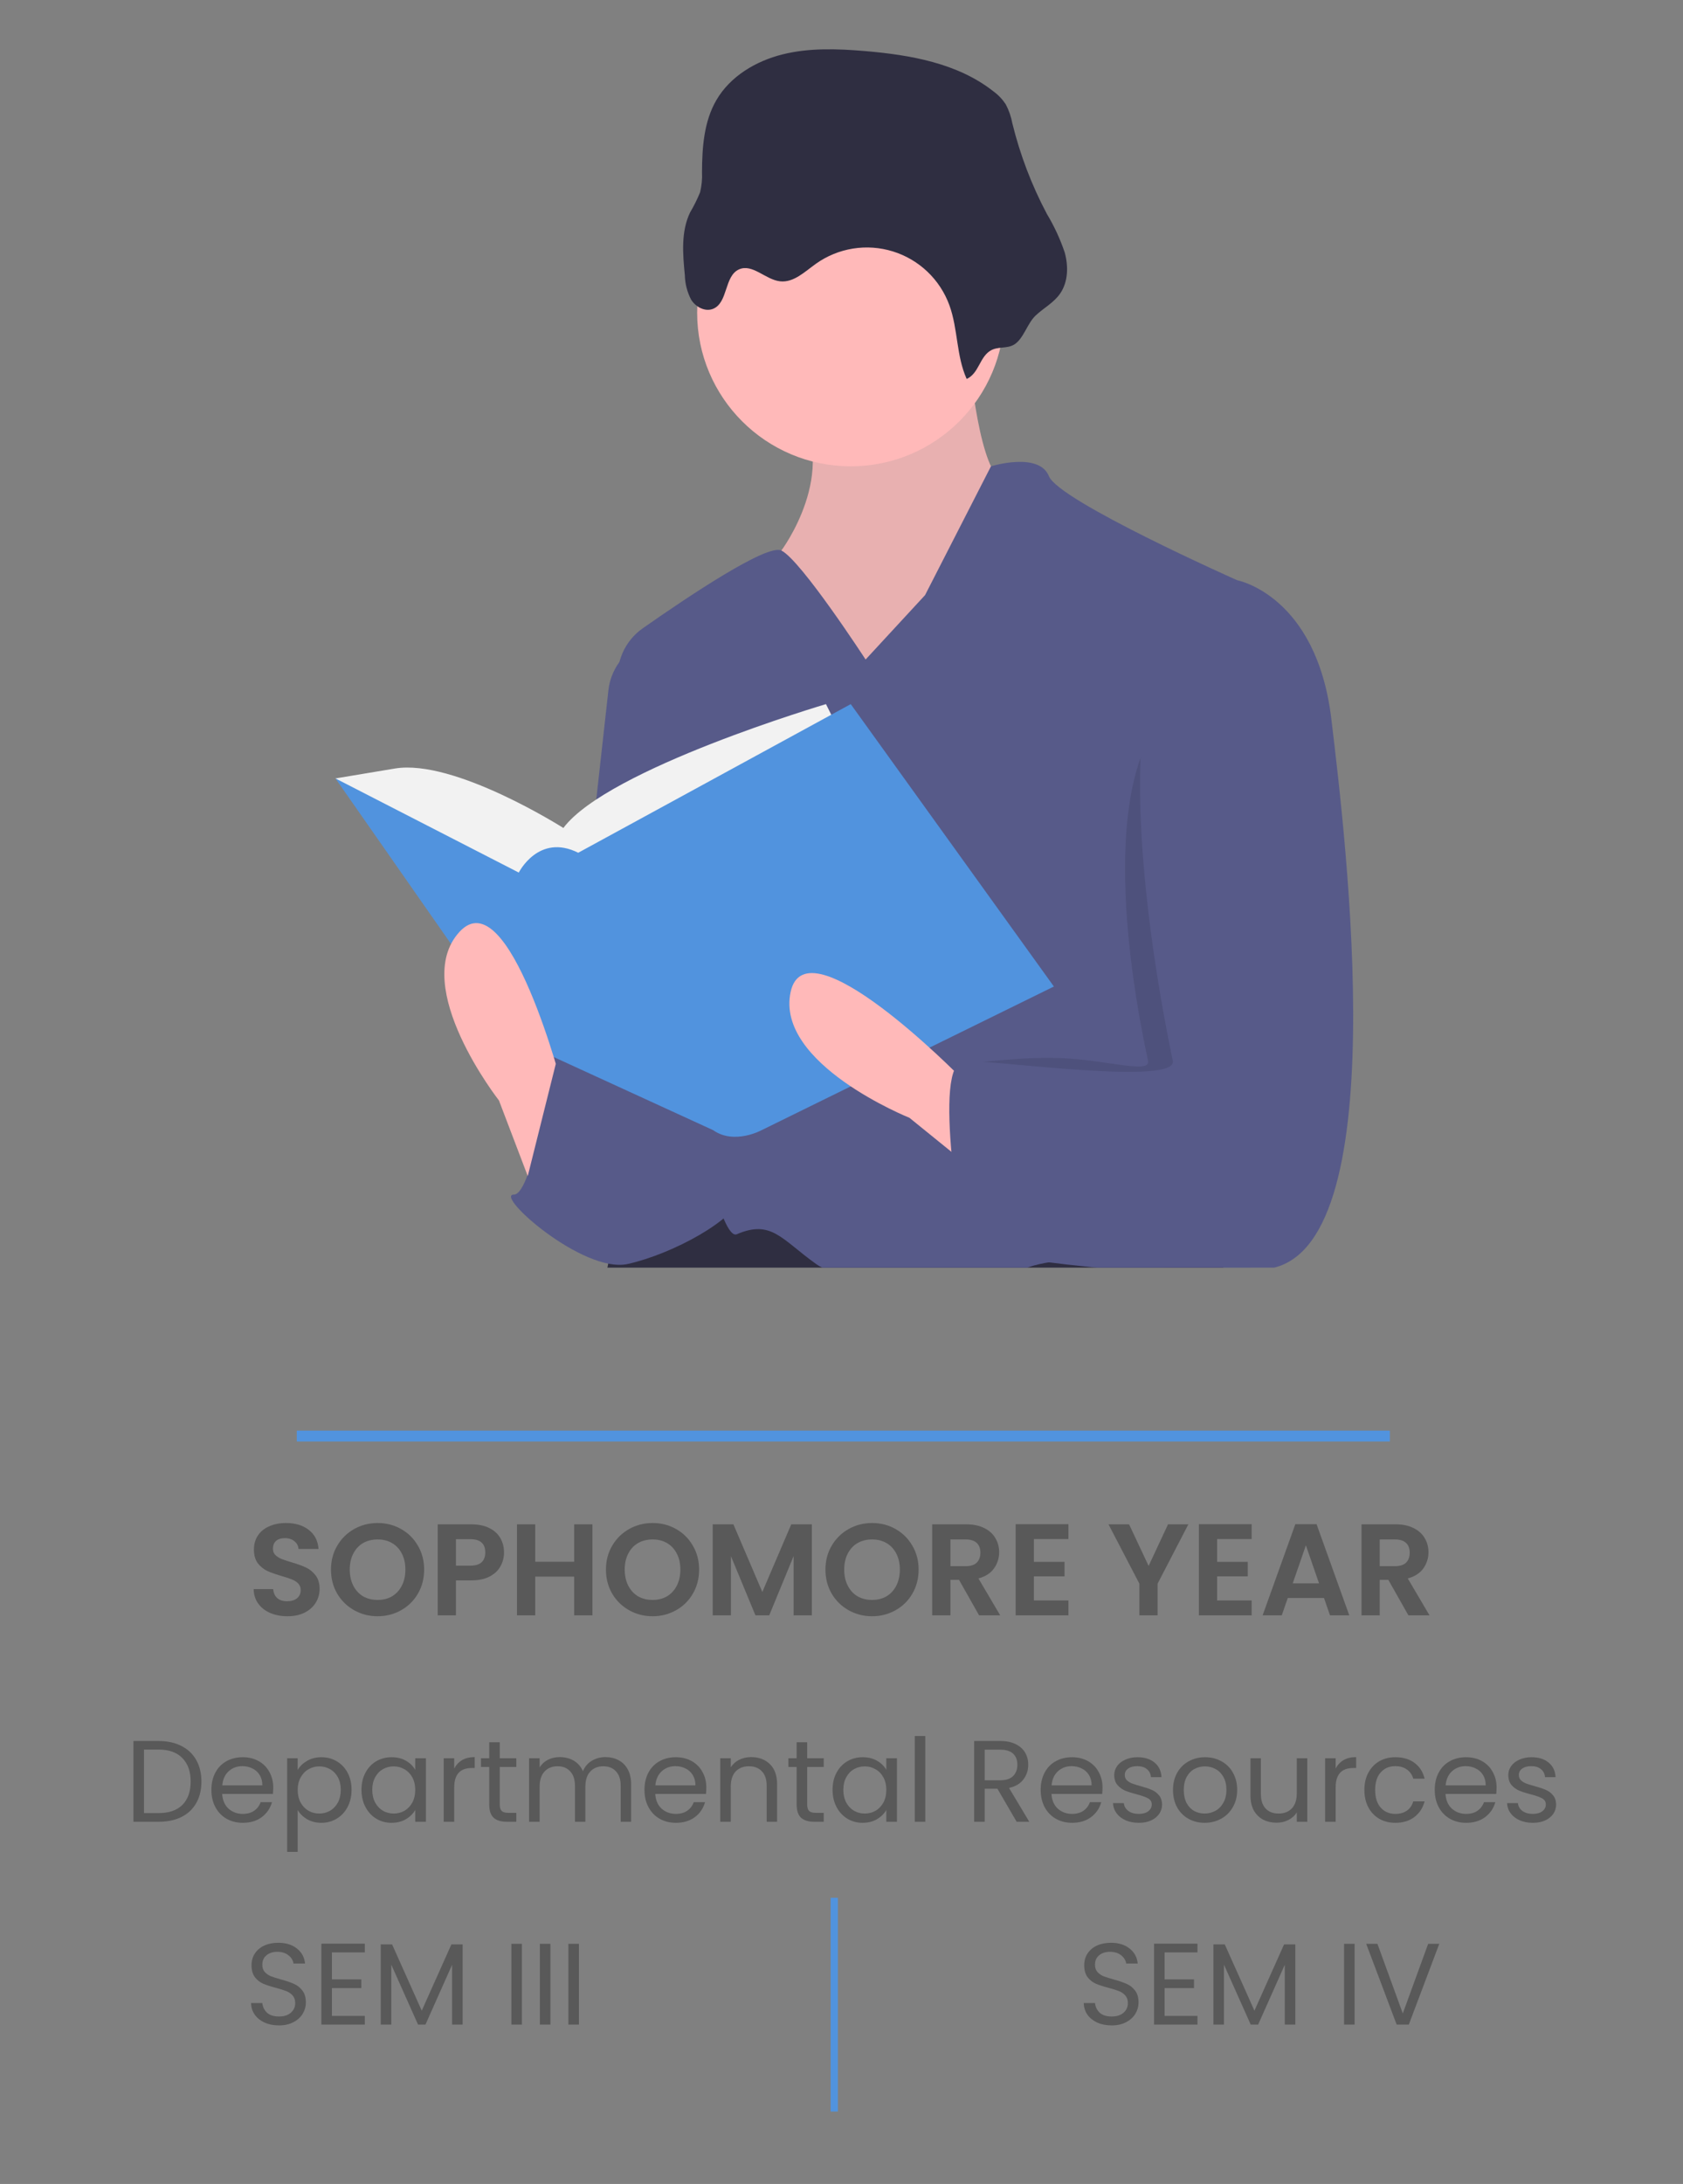 <svg width="465" height="603" viewBox="0 0 465 603" fill="none" xmlns="http://www.w3.org/2000/svg">
<rect x="0" y="0" width="465" height="603" fill="#808080" stroke="none"/>
<g clip-path="url(#clip0)">
<g clip-path="url(#clip1)">
<path d="M267.908 100.02C267.908 100.02 270.646 131.483 277.49 132.851C284.335 134.219 262.432 188.937 262.432 188.937H229.578L203.568 182.097L215.888 152.002C215.888 152.002 232.315 130.115 219.995 112.332C207.675 94.548 267.908 100.02 267.908 100.02Z" fill="#E6A7A7"/>
<path opacity="0.1" d="M267.908 100.02C267.908 100.02 270.646 131.483 277.49 132.851C284.335 134.219 262.432 188.937 262.432 188.937H229.578L203.568 182.097L215.888 152.002C215.888 152.002 232.315 130.115 219.995 112.332C207.675 94.548 267.908 100.02 267.908 100.02Z" fill="white"/>
<path d="M332.668 338.573C332.668 338.573 368.261 406.97 339.513 420.65C310.765 434.329 303.921 432.961 303.921 437.065C303.921 441.169 309.396 439.801 306.659 446.641C303.921 453.481 312.134 480.84 303.921 497.255C295.707 513.671 298.445 525.982 298.445 525.982C298.445 525.982 298.445 527.35 295.707 532.822C292.969 538.294 291.6 542.398 292.969 545.133C294.338 547.869 302.552 565.653 294.338 569.757C286.125 573.86 243.688 576.596 239.581 569.757C235.474 562.917 243.688 558.813 239.581 554.709C235.474 550.605 232.736 549.237 235.474 546.501C238.212 543.766 240.95 509.567 240.95 509.567C240.95 509.567 234.105 469.896 236.843 464.424C239.581 458.952 243.688 453.481 240.95 449.377C238.212 445.273 235.474 446.641 234.105 441.169C232.736 435.697 229.998 423.386 229.998 423.386L214.94 422.018L179.348 428.858C179.348 428.858 139.649 472.632 95.843 486.312C95.843 486.312 83.523 498.623 79.416 498.623C75.309 498.623 75.309 498.623 76.678 501.359C78.047 504.095 82.154 504.095 79.416 506.831C76.678 509.567 72.571 505.463 75.309 509.567C78.047 513.671 80.785 513.671 78.047 516.406C75.309 519.142 79.416 534.19 79.416 535.558C79.416 536.926 91.736 665.513 87.629 668.249C83.523 670.985 26.027 679.193 21.921 668.249C17.814 657.306 24.659 643.626 24.659 643.626C24.659 643.626 4.125 479.472 9.6 468.528C15.076 457.585 34.241 408.338 136.911 376.875C136.911 376.875 165.659 371.403 165.659 367.3C165.659 363.196 168.396 337.205 173.872 335.837C179.348 334.469 210.833 333.101 210.833 333.101L250.532 345.412L305.29 335.837L332.668 338.573Z" fill="#2F2E41"/>
<path d="M235.053 128.747C211.616 128.747 192.616 109.761 192.616 86.341C192.616 62.92 211.616 43.934 235.053 43.934C258.491 43.934 277.49 62.92 277.49 86.341C277.49 109.761 258.491 128.747 235.053 128.747Z" fill="#FFB9B9"/>
<path d="M239.16 182.097L255.587 164.314L273.796 128.747C273.796 128.747 287.072 124.643 289.81 131.483C292.548 138.323 341.83 160.21 341.83 160.21C341.83 160.21 329.509 275.118 334.985 286.062C340.461 297.006 350.043 340.78 341.83 344.884C333.616 348.988 295.286 344.884 282.966 350.356C270.645 355.827 235.053 355.827 225.471 348.988C215.888 342.148 213.15 336.676 203.568 340.78C195.41 344.274 176.339 224.831 170.848 189.237C170.385 186.247 170.769 183.188 171.957 180.406C173.144 177.623 175.088 175.228 177.567 173.492C189.85 164.882 211.972 150.046 215.888 152.003C221.364 154.738 239.16 182.097 239.16 182.097Z" fill="#575A89"/>
<path d="M180.296 176.626C177.081 177.429 174.19 179.196 172.009 181.689C169.829 184.182 168.464 187.282 168.098 190.573L157.024 290.166C157.024 290.166 184.403 348.988 198.092 309.317C211.781 269.647 180.296 176.626 180.296 176.626Z" fill="#575A89"/>
<path d="M183.034 299.741L152.918 291.534C152.918 291.534 147.442 329.836 141.966 329.836C136.49 329.836 161.131 351.724 173.452 348.988C185.772 346.252 203.568 336.676 204.937 329.836C206.306 322.997 192.617 294.27 192.617 294.27L183.034 299.741Z" fill="#575A89"/>
<path d="M267.088 104.634C264.203 98.276 264.704 90.86 262.318 84.298C261.041 80.784 258.968 77.613 256.261 75.033C253.554 72.452 250.287 70.532 246.715 69.422C243.142 68.312 239.362 68.042 235.668 68.634C231.974 69.226 228.467 70.663 225.421 72.833C222.352 75.02 219.276 78.092 215.53 77.674C211.496 77.225 207.898 72.728 204.189 74.376C200.079 76.203 201.189 83.564 197.024 85.265C194.832 86.16 192.242 84.782 190.978 82.781C189.872 80.678 189.269 78.348 189.217 75.974C188.643 70.139 188.124 63.964 190.656 58.676C191.721 56.883 192.649 55.013 193.432 53.081C193.875 51.277 194.053 49.418 193.96 47.562C193.983 40.705 194.484 33.552 197.938 27.626C201.77 21.05 208.854 16.845 216.245 15.01C223.636 13.175 231.378 13.457 238.967 14.098C251.51 15.16 264.592 17.434 274.475 25.227C275.818 26.207 276.974 27.421 277.888 28.81C278.755 30.46 279.368 32.232 279.706 34.065C281.843 42.76 285.046 51.158 289.244 59.067C291.263 62.42 292.914 65.982 294.166 69.69C295.214 73.458 295.143 77.752 292.95 80.99C291.163 83.627 288.308 85.032 286.065 87.188C283.842 89.324 282.802 93.432 280.339 95.049C278.189 96.461 275.614 95.465 273.422 96.961C270.607 98.882 270.404 103.095 267.088 104.634Z" fill="#2F2E41"/>
<path d="M232.315 202.617L228.209 194.409C228.209 194.409 167.976 212.192 155.655 228.608C155.655 228.608 125.539 209.456 109.112 212.192L92.684 214.928L143.335 260.071L207.675 254.599L232.315 202.617Z" fill="#F2F2F2"/>
<path d="M235.053 194.409L291.18 272.382L210.413 312.053C210.413 312.053 202.862 316.157 197.055 312.053L143.335 287.43L92.684 214.928L143.335 240.919C143.335 240.919 148.811 229.976 159.762 235.448L235.053 194.409Z" fill="#5193DE"/>
<path d="M148.811 332.572L137.859 303.845C137.859 303.845 113.218 272.382 126.908 257.335C140.597 242.287 155.655 301.109 155.655 301.109L148.811 332.572Z" fill="#FFB9B9"/>
<path d="M275.166 327.988L251.27 308.629C251.27 308.629 214.158 293.766 218.445 273.886C222.732 254.007 265.29 297.34 265.29 297.34L275.166 327.988Z" fill="#FFB9B9"/>
<path opacity="0.1" d="M334.301 189.621H335.67C335.67 189.621 356.888 164.314 360.995 198.513C365.102 232.712 378.791 346.252 343.199 350.356C307.607 354.46 282.281 333.256 282.281 333.256C282.281 333.256 256.272 293.586 265.854 293.586C270.491 293.586 283.1 291.505 294.602 292.218C306.871 292.978 317.896 296.432 317.189 292.902C315.82 286.062 295.971 199.197 334.301 189.621Z" fill="black"/>
<path d="M336.354 162.946L341.83 160.21C341.83 160.21 363.733 164.314 367.84 198.513C371.946 232.712 385.636 346.252 350.044 350.356C314.451 354.459 266.539 344.884 266.539 344.884C266.539 344.884 256.956 292.902 266.539 292.902C276.121 292.902 325.403 299.741 324.034 292.902C322.665 286.062 298.024 172.522 336.354 162.946Z" fill="#575A89"/>
<path d="M168.66 316.841L153.565 293.722L144.019 331.889L168.66 342.833V316.841Z" fill="#575A89"/>
</g>
<line x1="82" y1="396.5" x2="384.002" y2="396.5" stroke="#5193DE" stroke-width="3"/>
<path d="M79.41 446.252C77.658 446.252 76.074 445.952 74.658 445.352C73.266 444.752 72.162 443.888 71.346 442.76C70.53 441.632 70.11 440.3 70.086 438.764H75.486C75.558 439.796 75.918 440.612 76.566 441.212C77.238 441.812 78.15 442.112 79.302 442.112C80.478 442.112 81.402 441.836 82.074 441.284C82.746 440.708 83.082 439.964 83.082 439.052C83.082 438.308 82.854 437.696 82.398 437.216C81.942 436.736 81.366 436.364 80.67 436.1C79.998 435.812 79.062 435.5 77.862 435.164C76.23 434.684 74.898 434.216 73.866 433.76C72.858 433.28 71.982 432.572 71.238 431.636C70.518 430.676 70.158 429.404 70.158 427.82C70.158 426.332 70.53 425.036 71.274 423.932C72.018 422.828 73.062 421.988 74.406 421.412C75.75 420.812 77.286 420.512 79.014 420.512C81.606 420.512 83.706 421.148 85.314 422.42C86.946 423.668 87.846 425.42 88.014 427.676H82.47C82.422 426.812 82.05 426.104 81.354 425.552C80.682 424.976 79.782 424.688 78.654 424.688C77.67 424.688 76.878 424.94 76.278 425.444C75.702 425.948 75.414 426.68 75.414 427.64C75.414 428.312 75.63 428.876 76.062 429.332C76.518 429.764 77.07 430.124 77.718 430.412C78.39 430.676 79.326 430.988 80.526 431.348C82.158 431.828 83.49 432.308 84.522 432.788C85.554 433.268 86.442 433.988 87.186 434.948C87.93 435.908 88.302 437.168 88.302 438.728C88.302 440.072 87.954 441.32 87.258 442.472C86.562 443.624 85.542 444.548 84.198 445.244C82.854 445.916 81.258 446.252 79.41 446.252ZM104.336 446.252C101.984 446.252 99.823 445.7 97.856 444.596C95.888 443.492 94.328 441.968 93.175 440.024C92.023 438.056 91.448 435.836 91.448 433.364C91.448 430.916 92.023 428.72 93.175 426.776C94.328 424.808 95.888 423.272 97.856 422.168C99.823 421.064 101.984 420.512 104.336 420.512C106.712 420.512 108.872 421.064 110.816 422.168C112.784 423.272 114.332 424.808 115.46 426.776C116.612 428.72 117.188 430.916 117.188 433.364C117.188 435.836 116.612 438.056 115.46 440.024C114.332 441.968 112.784 443.492 110.816 444.596C108.848 445.7 106.688 446.252 104.336 446.252ZM104.336 441.752C105.848 441.752 107.18 441.416 108.332 440.744C109.484 440.048 110.384 439.064 111.032 437.792C111.68 436.52 112.004 435.044 112.004 433.364C112.004 431.684 111.68 430.22 111.032 428.972C110.384 427.7 109.484 426.728 108.332 426.056C107.18 425.384 105.848 425.048 104.336 425.048C102.824 425.048 101.48 425.384 100.304 426.056C99.151 426.728 98.251 427.7 97.603 428.972C96.956 430.22 96.632 431.684 96.632 433.364C96.632 435.044 96.956 436.52 97.603 437.792C98.251 439.064 99.151 440.048 100.304 440.744C101.48 441.416 102.824 441.752 104.336 441.752ZM139.261 428.648C139.261 429.992 138.937 431.252 138.289 432.428C137.665 433.604 136.669 434.552 135.301 435.272C133.957 435.992 132.253 436.352 130.189 436.352H125.977V446H120.937V420.872H130.189C132.133 420.872 133.789 421.208 135.157 421.88C136.525 422.552 137.545 423.476 138.217 424.652C138.913 425.828 139.261 427.16 139.261 428.648ZM129.973 432.284C131.365 432.284 132.397 431.972 133.069 431.348C133.741 430.7 134.077 429.8 134.077 428.648C134.077 426.2 132.709 424.976 129.973 424.976H125.977V432.284H129.973ZM163.683 420.872V446H158.643V435.308H147.879V446H142.839V420.872H147.879V431.204H158.643V420.872H163.683ZM180.308 446.252C177.956 446.252 175.796 445.7 173.828 444.596C171.86 443.492 170.3 441.968 169.148 440.024C167.996 438.056 167.42 435.836 167.42 433.364C167.42 430.916 167.996 428.72 169.148 426.776C170.3 424.808 171.86 423.272 173.828 422.168C175.796 421.064 177.956 420.512 180.308 420.512C182.684 420.512 184.844 421.064 186.788 422.168C188.756 423.272 190.304 424.808 191.432 426.776C192.584 428.72 193.16 430.916 193.16 433.364C193.16 435.836 192.584 438.056 191.432 440.024C190.304 441.968 188.756 443.492 186.788 444.596C184.82 445.7 182.66 446.252 180.308 446.252ZM180.308 441.752C181.82 441.752 183.152 441.416 184.304 440.744C185.456 440.048 186.356 439.064 187.004 437.792C187.652 436.52 187.976 435.044 187.976 433.364C187.976 431.684 187.652 430.22 187.004 428.972C186.356 427.7 185.456 426.728 184.304 426.056C183.152 425.384 181.82 425.048 180.308 425.048C178.796 425.048 177.452 425.384 176.276 426.056C175.124 426.728 174.224 427.7 173.576 428.972C172.928 430.22 172.604 431.684 172.604 433.364C172.604 435.044 172.928 436.52 173.576 437.792C174.224 439.064 175.124 440.048 176.276 440.744C177.452 441.416 178.796 441.752 180.308 441.752ZM224.306 420.872V446H219.266V429.656L212.534 446H208.718L201.95 429.656V446H196.91V420.872H202.634L210.626 439.556L218.618 420.872H224.306ZM240.953 446.252C238.601 446.252 236.441 445.7 234.473 444.596C232.505 443.492 230.945 441.968 229.793 440.024C228.641 438.056 228.065 435.836 228.065 433.364C228.065 430.916 228.641 428.72 229.793 426.776C230.945 424.808 232.505 423.272 234.473 422.168C236.441 421.064 238.601 420.512 240.953 420.512C243.329 420.512 245.489 421.064 247.433 422.168C249.401 423.272 250.949 424.808 252.077 426.776C253.229 428.72 253.805 430.916 253.805 433.364C253.805 435.836 253.229 438.056 252.077 440.024C250.949 441.968 249.401 443.492 247.433 444.596C245.465 445.7 243.305 446.252 240.953 446.252ZM240.953 441.752C242.465 441.752 243.797 441.416 244.949 440.744C246.101 440.048 247.001 439.064 247.649 437.792C248.297 436.52 248.621 435.044 248.621 433.364C248.621 431.684 248.297 430.22 247.649 428.972C247.001 427.7 246.101 426.728 244.949 426.056C243.797 425.384 242.465 425.048 240.953 425.048C239.441 425.048 238.097 425.384 236.921 426.056C235.769 426.728 234.869 427.7 234.221 428.972C233.573 430.22 233.249 431.684 233.249 433.364C233.249 435.044 233.573 436.52 234.221 437.792C234.869 439.064 235.769 440.048 236.921 440.744C238.097 441.416 239.441 441.752 240.953 441.752ZM270.514 446L264.97 436.208H262.594V446H257.554V420.872H266.986C268.93 420.872 270.586 421.22 271.954 421.916C273.322 422.588 274.342 423.512 275.014 424.688C275.71 425.84 276.058 427.136 276.058 428.576C276.058 430.232 275.578 431.732 274.618 433.076C273.658 434.396 272.23 435.308 270.334 435.812L276.346 446H270.514ZM262.594 432.428H266.806C268.174 432.428 269.194 432.104 269.866 431.456C270.538 430.784 270.874 429.86 270.874 428.684C270.874 427.532 270.538 426.644 269.866 426.02C269.194 425.372 268.174 425.048 266.806 425.048H262.594V432.428ZM285.657 424.94V431.24H294.117V435.236H285.657V441.896H295.197V446H280.617V420.836H295.197V424.94H285.657ZM328.335 420.872L319.839 437.252V446H314.799V437.252L306.267 420.872H311.955L317.355 432.356L322.719 420.872H328.335ZM336.282 424.94V431.24H344.742V435.236H336.282V441.896H345.822V446H331.242V420.836H345.822V424.94H336.282ZM365.81 441.212H355.802L354.146 446H348.854L357.89 420.836H363.758L372.794 446H367.466L365.81 441.212ZM364.442 437.18L360.806 426.668L357.17 437.18H364.442ZM389.132 446L383.588 436.208H381.212V446H376.172V420.872H385.604C387.548 420.872 389.204 421.22 390.572 421.916C391.94 422.588 392.96 423.512 393.632 424.688C394.328 425.84 394.676 427.136 394.676 428.576C394.676 430.232 394.196 431.732 393.236 433.076C392.276 434.396 390.848 435.308 388.952 435.812L394.964 446H389.132ZM381.212 432.428H385.424C386.792 432.428 387.812 432.104 388.484 431.456C389.156 430.784 389.492 429.86 389.492 428.684C389.492 427.532 389.156 426.644 388.484 426.02C387.812 425.372 386.792 425.048 385.424 425.048H381.212V432.428Z" fill="#595959"/>
<path d="M43.814 480.696C46.246 480.696 48.348 481.155 50.118 482.072C51.91 482.968 53.276 484.259 54.214 485.944C55.174 487.629 55.654 489.613 55.654 491.896C55.654 494.179 55.174 496.163 54.214 497.848C53.276 499.512 51.91 500.792 50.118 501.688C48.348 502.563 46.246 503 43.814 503H36.87V480.696H43.814ZM43.814 500.6C46.694 500.6 48.892 499.843 50.406 498.328C51.921 496.792 52.678 494.648 52.678 491.896C52.678 489.123 51.91 486.957 50.374 485.4C48.86 483.843 46.673 483.064 43.814 483.064H39.782V500.6H43.814ZM75.495 493.56C75.495 494.115 75.463 494.701 75.399 495.32H61.383C61.49 497.048 62.077 498.403 63.143 499.384C64.231 500.344 65.543 500.824 67.079 500.824C68.338 500.824 69.383 500.536 70.215 499.96C71.069 499.363 71.666 498.573 72.007 497.592H75.143C74.674 499.277 73.735 500.653 72.327 501.72C70.919 502.765 69.17 503.288 67.079 503.288C65.415 503.288 63.922 502.915 62.599 502.168C61.298 501.421 60.274 500.365 59.527 499C58.781 497.613 58.407 496.013 58.407 494.2C58.407 492.387 58.77 490.797 59.495 489.432C60.221 488.067 61.234 487.021 62.535 486.296C63.858 485.549 65.373 485.176 67.079 485.176C68.743 485.176 70.215 485.539 71.495 486.264C72.775 486.989 73.757 487.992 74.439 489.272C75.143 490.531 75.495 491.96 75.495 493.56ZM72.487 492.952C72.487 491.843 72.242 490.893 71.751 490.104C71.261 489.293 70.589 488.685 69.735 488.28C68.903 487.853 67.975 487.64 66.951 487.64C65.479 487.64 64.221 488.109 63.175 489.048C62.151 489.987 61.565 491.288 61.415 492.952H72.487ZM82.251 488.696C82.827 487.693 83.68 486.861 84.811 486.2C85.963 485.517 87.296 485.176 88.811 485.176C90.368 485.176 91.776 485.549 93.035 486.296C94.315 487.043 95.318 488.099 96.043 489.464C96.768 490.808 97.131 492.376 97.131 494.168C97.131 495.939 96.768 497.517 96.043 498.904C95.318 500.291 94.315 501.368 93.035 502.136C91.776 502.904 90.368 503.288 88.811 503.288C87.318 503.288 85.995 502.957 84.843 502.296C83.712 501.613 82.848 500.771 82.251 499.768V511.32H79.339V485.464H82.251V488.696ZM94.155 494.168C94.155 492.845 93.888 491.693 93.355 490.712C92.822 489.731 92.096 488.984 91.179 488.472C90.283 487.96 89.291 487.704 88.203 487.704C87.136 487.704 86.144 487.971 85.227 488.504C84.331 489.016 83.606 489.773 83.051 490.776C82.518 491.757 82.251 492.899 82.251 494.2C82.251 495.523 82.518 496.685 83.051 497.688C83.606 498.669 84.331 499.427 85.227 499.96C86.144 500.472 87.136 500.728 88.203 500.728C89.291 500.728 90.283 500.472 91.179 499.96C92.096 499.427 92.822 498.669 93.355 497.688C93.888 496.685 94.155 495.512 94.155 494.168ZM99.876 494.168C99.876 492.376 100.239 490.808 100.964 489.464C101.689 488.099 102.681 487.043 103.94 486.296C105.22 485.549 106.639 485.176 108.196 485.176C109.732 485.176 111.065 485.507 112.196 486.168C113.327 486.829 114.169 487.661 114.724 488.664V485.464H117.668V503H114.724V499.736C114.148 500.76 113.284 501.613 112.132 502.296C111.001 502.957 109.679 503.288 108.164 503.288C106.607 503.288 105.199 502.904 103.94 502.136C102.681 501.368 101.689 500.291 100.964 498.904C100.239 497.517 99.876 495.939 99.876 494.168ZM114.724 494.2C114.724 492.877 114.457 491.725 113.924 490.744C113.391 489.763 112.665 489.016 111.748 488.504C110.852 487.971 109.86 487.704 108.772 487.704C107.684 487.704 106.692 487.96 105.796 488.472C104.9 488.984 104.185 489.731 103.652 490.712C103.119 491.693 102.852 492.845 102.852 494.168C102.852 495.512 103.119 496.685 103.652 497.688C104.185 498.669 104.9 499.427 105.796 499.96C106.692 500.472 107.684 500.728 108.772 500.728C109.86 500.728 110.852 500.472 111.748 499.96C112.665 499.427 113.391 498.669 113.924 497.688C114.457 496.685 114.724 495.523 114.724 494.2ZM125.501 488.312C126.013 487.309 126.738 486.531 127.677 485.976C128.637 485.421 129.8 485.144 131.165 485.144V488.152H130.397C127.133 488.152 125.501 489.923 125.501 493.464V503H122.589V485.464H125.501V488.312ZM138.079 487.864V498.2C138.079 499.053 138.26 499.661 138.623 500.024C138.985 500.365 139.615 500.536 140.51 500.536H142.655V503H140.031C138.409 503 137.193 502.627 136.383 501.88C135.572 501.133 135.167 499.907 135.167 498.2V487.864H132.895V485.464H135.167V481.048H138.079V485.464H142.655V487.864H138.079ZM167.271 485.144C168.636 485.144 169.852 485.432 170.919 486.008C171.985 486.563 172.828 487.405 173.447 488.536C174.065 489.667 174.375 491.043 174.375 492.664V503H171.495V493.08C171.495 491.331 171.057 489.997 170.183 489.08C169.329 488.141 168.167 487.672 166.695 487.672C165.18 487.672 163.975 488.163 163.079 489.144C162.183 490.104 161.735 491.501 161.735 493.336V503H158.855V493.08C158.855 491.331 158.417 489.997 157.543 489.08C156.689 488.141 155.527 487.672 154.055 487.672C152.54 487.672 151.335 488.163 150.439 489.144C149.543 490.104 149.095 491.501 149.095 493.336V503H146.183V485.464H149.095V487.992C149.671 487.075 150.439 486.371 151.399 485.88C152.38 485.389 153.457 485.144 154.631 485.144C156.103 485.144 157.404 485.475 158.535 486.136C159.665 486.797 160.508 487.768 161.063 489.048C161.553 487.811 162.364 486.851 163.495 486.168C164.625 485.485 165.884 485.144 167.271 485.144ZM195.152 493.56C195.152 494.115 195.12 494.701 195.056 495.32H181.04C181.146 497.048 181.733 498.403 182.8 499.384C183.888 500.344 185.2 500.824 186.736 500.824C187.994 500.824 189.04 500.536 189.872 499.96C190.725 499.363 191.322 498.573 191.664 497.592H194.8C194.33 499.277 193.392 500.653 191.984 501.72C190.576 502.765 188.826 503.288 186.736 503.288C185.072 503.288 183.578 502.915 182.256 502.168C180.954 501.421 179.93 500.365 179.184 499C178.437 497.613 178.064 496.013 178.064 494.2C178.064 492.387 178.426 490.797 179.152 489.432C179.877 488.067 180.89 487.021 182.192 486.296C183.514 485.549 185.029 485.176 186.736 485.176C188.4 485.176 189.872 485.539 191.152 486.264C192.432 486.989 193.413 487.992 194.096 489.272C194.8 490.531 195.152 491.96 195.152 493.56ZM192.144 492.952C192.144 491.843 191.898 490.893 191.408 490.104C190.917 489.293 190.245 488.685 189.392 488.28C188.56 487.853 187.632 487.64 186.608 487.64C185.136 487.64 183.877 488.109 182.832 489.048C181.808 489.987 181.221 491.288 181.072 492.952H192.144ZM207.539 485.144C209.673 485.144 211.401 485.795 212.723 487.096C214.046 488.376 214.707 490.232 214.707 492.664V503H211.827V493.08C211.827 491.331 211.39 489.997 210.515 489.08C209.641 488.141 208.446 487.672 206.931 487.672C205.395 487.672 204.169 488.152 203.251 489.112C202.355 490.072 201.907 491.469 201.907 493.304V503H198.995V485.464H201.907V487.96C202.483 487.064 203.262 486.371 204.243 485.88C205.246 485.389 206.345 485.144 207.539 485.144ZM223.016 487.864V498.2C223.016 499.053 223.197 499.661 223.56 500.024C223.923 500.365 224.552 500.536 225.448 500.536H227.592V503H224.968C223.347 503 222.131 502.627 221.32 501.88C220.509 501.133 220.104 499.907 220.104 498.2V487.864H217.832V485.464H220.104V481.048H223.016V485.464H227.592V487.864H223.016ZM230.032 494.168C230.032 492.376 230.395 490.808 231.12 489.464C231.846 488.099 232.838 487.043 234.096 486.296C235.376 485.549 236.795 485.176 238.352 485.176C239.888 485.176 241.222 485.507 242.352 486.168C243.483 486.829 244.326 487.661 244.88 488.664V485.464H247.824V503H244.88V499.736C244.304 500.76 243.44 501.613 242.288 502.296C241.158 502.957 239.835 503.288 238.32 503.288C236.763 503.288 235.355 502.904 234.096 502.136C232.838 501.368 231.846 500.291 231.12 498.904C230.395 497.517 230.032 495.939 230.032 494.168ZM244.88 494.2C244.88 492.877 244.614 491.725 244.08 490.744C243.547 489.763 242.822 489.016 241.904 488.504C241.008 487.971 240.016 487.704 238.928 487.704C237.84 487.704 236.848 487.96 235.952 488.472C235.056 488.984 234.342 489.731 233.808 490.712C233.275 491.693 233.008 492.845 233.008 494.168C233.008 495.512 233.275 496.685 233.808 497.688C234.342 498.669 235.056 499.427 235.952 499.96C236.848 500.472 237.84 500.728 238.928 500.728C240.016 500.728 241.008 500.472 241.904 499.96C242.822 499.427 243.547 498.669 244.08 497.688C244.614 496.685 244.88 495.523 244.88 494.2ZM255.657 479.32V503H252.745V479.32H255.657ZM280.896 503L275.584 493.88H272.064V503H269.152V480.696H276.352C278.037 480.696 279.456 480.984 280.608 481.56C281.781 482.136 282.656 482.915 283.232 483.896C283.808 484.877 284.096 485.997 284.096 487.256C284.096 488.792 283.648 490.147 282.752 491.32C281.877 492.493 280.554 493.272 278.784 493.656L284.384 503H280.896ZM272.064 491.544H276.352C277.93 491.544 279.114 491.16 279.904 490.392C280.693 489.603 281.088 488.557 281.088 487.256C281.088 485.933 280.693 484.909 279.904 484.184C279.136 483.459 277.952 483.096 276.352 483.096H272.064V491.544ZM304.62 493.56C304.62 494.115 304.588 494.701 304.524 495.32H290.508C290.615 497.048 291.202 498.403 292.268 499.384C293.356 500.344 294.668 500.824 296.204 500.824C297.463 500.824 298.508 500.536 299.34 499.96C300.194 499.363 300.791 498.573 301.132 497.592H304.268C303.799 499.277 302.86 500.653 301.452 501.72C300.044 502.765 298.295 503.288 296.204 503.288C294.54 503.288 293.047 502.915 291.724 502.168C290.423 501.421 289.399 500.365 288.652 499C287.906 497.613 287.532 496.013 287.532 494.2C287.532 492.387 287.895 490.797 288.62 489.432C289.346 488.067 290.359 487.021 291.66 486.296C292.983 485.549 294.498 485.176 296.204 485.176C297.868 485.176 299.34 485.539 300.62 486.264C301.9 486.989 302.882 487.992 303.564 489.272C304.268 490.531 304.62 491.96 304.62 493.56ZM301.612 492.952C301.612 491.843 301.367 490.893 300.876 490.104C300.386 489.293 299.714 488.685 298.86 488.28C298.028 487.853 297.1 487.64 296.076 487.64C294.604 487.64 293.346 488.109 292.3 489.048C291.276 489.987 290.69 491.288 290.54 492.952H301.612ZM314.672 503.288C313.328 503.288 312.123 503.064 311.056 502.616C309.989 502.147 309.147 501.507 308.528 500.696C307.909 499.864 307.568 498.915 307.504 497.848H310.512C310.597 498.723 311.003 499.437 311.728 499.992C312.475 500.547 313.445 500.824 314.64 500.824C315.749 500.824 316.624 500.579 317.264 500.088C317.904 499.597 318.224 498.979 318.224 498.232C318.224 497.464 317.883 496.899 317.2 496.536C316.517 496.152 315.461 495.779 314.032 495.416C312.731 495.075 311.664 494.733 310.832 494.392C310.021 494.029 309.317 493.507 308.72 492.824C308.144 492.12 307.856 491.203 307.856 490.072C307.856 489.176 308.123 488.355 308.656 487.608C309.189 486.861 309.947 486.275 310.928 485.848C311.909 485.4 313.029 485.176 314.288 485.176C316.229 485.176 317.797 485.667 318.992 486.648C320.187 487.629 320.827 488.973 320.912 490.68H318C317.936 489.763 317.563 489.027 316.88 488.472C316.219 487.917 315.323 487.64 314.192 487.64C313.147 487.64 312.315 487.864 311.696 488.312C311.077 488.76 310.768 489.347 310.768 490.072C310.768 490.648 310.949 491.128 311.312 491.512C311.696 491.875 312.165 492.173 312.72 492.408C313.296 492.621 314.085 492.867 315.088 493.144C316.347 493.485 317.371 493.827 318.16 494.168C318.949 494.488 319.621 494.979 320.176 495.64C320.752 496.301 321.051 497.165 321.072 498.232C321.072 499.192 320.805 500.056 320.272 500.824C319.739 501.592 318.981 502.2 318 502.648C317.04 503.075 315.931 503.288 314.672 503.288ZM332.831 503.288C331.188 503.288 329.695 502.915 328.351 502.168C327.028 501.421 325.983 500.365 325.215 499C324.468 497.613 324.095 496.013 324.095 494.2C324.095 492.408 324.479 490.829 325.247 489.464C326.036 488.077 327.103 487.021 328.447 486.296C329.791 485.549 331.295 485.176 332.959 485.176C334.623 485.176 336.127 485.549 337.471 486.296C338.815 487.021 339.871 488.067 340.639 489.432C341.428 490.797 341.823 492.387 341.823 494.2C341.823 496.013 341.417 497.613 340.607 499C339.817 500.365 338.74 501.421 337.375 502.168C336.009 502.915 334.495 503.288 332.831 503.288ZM332.831 500.728C333.876 500.728 334.857 500.483 335.775 499.992C336.692 499.501 337.428 498.765 337.983 497.784C338.559 496.803 338.847 495.608 338.847 494.2C338.847 492.792 338.569 491.597 338.015 490.616C337.46 489.635 336.735 488.909 335.839 488.44C334.943 487.949 333.972 487.704 332.927 487.704C331.86 487.704 330.879 487.949 329.983 488.44C329.108 488.909 328.404 489.635 327.871 490.616C327.337 491.597 327.071 492.792 327.071 494.2C327.071 495.629 327.327 496.835 327.839 497.816C328.372 498.797 329.076 499.533 329.951 500.024C330.825 500.493 331.785 500.728 332.831 500.728ZM361.204 485.464V503H358.292V500.408C357.737 501.304 356.958 502.008 355.956 502.52C354.974 503.011 353.886 503.256 352.692 503.256C351.326 503.256 350.1 502.979 349.012 502.424C347.924 501.848 347.06 500.995 346.42 499.864C345.801 498.733 345.492 497.357 345.492 495.736V485.464H348.372V495.352C348.372 497.08 348.809 498.413 349.684 499.352C350.558 500.269 351.753 500.728 353.268 500.728C354.825 500.728 356.052 500.248 356.948 499.288C357.844 498.328 358.292 496.931 358.292 495.096V485.464H361.204ZM369.032 488.312C369.544 487.309 370.27 486.531 371.208 485.976C372.168 485.421 373.331 485.144 374.696 485.144V488.152H373.928C370.664 488.152 369.032 489.923 369.032 493.464V503H366.12V485.464H369.032V488.312ZM376.97 494.2C376.97 492.387 377.332 490.808 378.058 489.464C378.783 488.099 379.786 487.043 381.066 486.296C382.367 485.549 383.85 485.176 385.514 485.176C387.668 485.176 389.439 485.699 390.826 486.744C392.234 487.789 393.162 489.24 393.61 491.096H390.474C390.175 490.029 389.588 489.187 388.714 488.568C387.86 487.949 386.794 487.64 385.514 487.64C383.85 487.64 382.506 488.216 381.482 489.368C380.458 490.499 379.946 492.109 379.946 494.2C379.946 496.312 380.458 497.944 381.482 499.096C382.506 500.248 383.85 500.824 385.514 500.824C386.794 500.824 387.86 500.525 388.714 499.928C389.567 499.331 390.154 498.477 390.474 497.368H393.61C393.14 499.16 392.202 500.6 390.794 501.688C389.386 502.755 387.626 503.288 385.514 503.288C383.85 503.288 382.367 502.915 381.066 502.168C379.786 501.421 378.783 500.365 378.058 499C377.332 497.635 376.97 496.035 376.97 494.2ZM413.495 493.56C413.495 494.115 413.463 494.701 413.399 495.32H399.383C399.49 497.048 400.077 498.403 401.143 499.384C402.231 500.344 403.543 500.824 405.079 500.824C406.338 500.824 407.383 500.536 408.215 499.96C409.069 499.363 409.666 498.573 410.007 497.592H413.143C412.674 499.277 411.735 500.653 410.327 501.72C408.919 502.765 407.17 503.288 405.079 503.288C403.415 503.288 401.922 502.915 400.599 502.168C399.298 501.421 398.274 500.365 397.527 499C396.781 497.613 396.407 496.013 396.407 494.2C396.407 492.387 396.77 490.797 397.495 489.432C398.221 488.067 399.234 487.021 400.535 486.296C401.858 485.549 403.373 485.176 405.079 485.176C406.743 485.176 408.215 485.539 409.495 486.264C410.775 486.989 411.757 487.992 412.439 489.272C413.143 490.531 413.495 491.96 413.495 493.56ZM410.487 492.952C410.487 491.843 410.242 490.893 409.751 490.104C409.261 489.293 408.589 488.685 407.735 488.28C406.903 487.853 405.975 487.64 404.951 487.64C403.479 487.64 402.221 488.109 401.175 489.048C400.151 489.987 399.565 491.288 399.415 492.952H410.487ZM423.547 503.288C422.203 503.288 420.998 503.064 419.931 502.616C418.864 502.147 418.022 501.507 417.403 500.696C416.784 499.864 416.443 498.915 416.379 497.848H419.387C419.472 498.723 419.878 499.437 420.603 499.992C421.35 500.547 422.32 500.824 423.515 500.824C424.624 500.824 425.499 500.579 426.139 500.088C426.779 499.597 427.099 498.979 427.099 498.232C427.099 497.464 426.758 496.899 426.075 496.536C425.392 496.152 424.336 495.779 422.907 495.416C421.606 495.075 420.539 494.733 419.707 494.392C418.896 494.029 418.192 493.507 417.595 492.824C417.019 492.12 416.731 491.203 416.731 490.072C416.731 489.176 416.998 488.355 417.531 487.608C418.064 486.861 418.822 486.275 419.803 485.848C420.784 485.4 421.904 485.176 423.163 485.176C425.104 485.176 426.672 485.667 427.867 486.648C429.062 487.629 429.702 488.973 429.787 490.68H426.875C426.811 489.763 426.438 489.027 425.755 488.472C425.094 487.917 424.198 487.64 423.067 487.64C422.022 487.64 421.19 487.864 420.571 488.312C419.952 488.76 419.643 489.347 419.643 490.072C419.643 490.648 419.824 491.128 420.187 491.512C420.571 491.875 421.04 492.173 421.595 492.408C422.171 492.621 422.96 492.867 423.963 493.144C425.222 493.485 426.246 493.827 427.035 494.168C427.824 494.488 428.496 494.979 429.051 495.64C429.627 496.301 429.926 497.165 429.947 498.232C429.947 499.192 429.68 500.056 429.147 500.824C428.614 501.592 427.856 502.2 426.875 502.648C425.915 503.075 424.806 503.288 423.547 503.288Z" fill="#595959"/>
<line x1="230.5" y1="583.009" x2="230.5" y2="524" stroke="#5193DE" stroke-width="2"/>
<path d="M77.083 559.224C75.611 559.224 74.288 558.968 73.115 558.456C71.963 557.923 71.056 557.197 70.395 556.28C69.734 555.341 69.392 554.264 69.371 553.048H72.475C72.582 554.093 73.008 554.979 73.755 555.704C74.523 556.408 75.632 556.76 77.083 556.76C78.469 556.76 79.558 556.419 80.347 555.736C81.157 555.032 81.563 554.136 81.563 553.048C81.563 552.195 81.328 551.501 80.859 550.968C80.389 550.435 79.803 550.029 79.099 549.752C78.395 549.475 77.445 549.176 76.251 548.856C74.779 548.472 73.595 548.088 72.699 547.704C71.824 547.32 71.067 546.723 70.427 545.912C69.808 545.08 69.499 543.971 69.499 542.584C69.499 541.368 69.808 540.291 70.427 539.352C71.046 538.413 71.909 537.688 73.019 537.176C74.15 536.664 75.44 536.408 76.891 536.408C78.981 536.408 80.688 536.931 82.011 537.976C83.355 539.021 84.112 540.408 84.283 542.136H81.083C80.976 541.283 80.528 540.536 79.739 539.896C78.95 539.235 77.904 538.904 76.603 538.904C75.387 538.904 74.395 539.224 73.627 539.864C72.859 540.483 72.475 541.357 72.475 542.488C72.475 543.299 72.699 543.96 73.147 544.472C73.616 544.984 74.181 545.379 74.843 545.656C75.525 545.912 76.475 546.211 77.691 546.552C79.163 546.957 80.347 547.363 81.243 547.768C82.139 548.152 82.907 548.76 83.547 549.592C84.187 550.403 84.507 551.512 84.507 552.92C84.507 554.008 84.219 555.032 83.643 555.992C83.067 556.952 82.213 557.731 81.083 558.328C79.952 558.925 78.619 559.224 77.083 559.224ZM91.704 539.064V546.52H99.832V548.92H91.704V556.6H100.792V559H88.792V536.664H100.792V539.064H91.704ZM127.822 536.856V559H124.91V542.488L117.55 559H115.502L108.11 542.456V559H105.198V536.856H108.334L116.526 555.16L124.718 536.856H127.822ZM144.204 536.696V559H141.292V536.696H144.204ZM152.079 536.696V559H149.167V536.696H152.079ZM159.954 536.696V559H157.042V536.696H159.954Z" fill="#595959"/>
<path d="M307.145 559.224C305.673 559.224 304.351 558.968 303.177 558.456C302.025 557.923 301.119 557.197 300.457 556.28C299.796 555.341 299.455 554.264 299.433 553.048H302.537C302.644 554.093 303.071 554.979 303.817 555.704C304.585 556.408 305.695 556.76 307.145 556.76C308.532 556.76 309.62 556.419 310.409 555.736C311.22 555.032 311.625 554.136 311.625 553.048C311.625 552.195 311.391 551.501 310.921 550.968C310.452 550.435 309.865 550.029 309.161 549.752C308.457 549.475 307.508 549.176 306.313 548.856C304.841 548.472 303.657 548.088 302.761 547.704C301.887 547.32 301.129 546.723 300.489 545.912C299.871 545.08 299.561 543.971 299.561 542.584C299.561 541.368 299.871 540.291 300.489 539.352C301.108 538.413 301.972 537.688 303.081 537.176C304.212 536.664 305.503 536.408 306.953 536.408C309.044 536.408 310.751 536.931 312.073 537.976C313.417 539.021 314.175 540.408 314.345 542.136H311.145C311.039 541.283 310.591 540.536 309.801 539.896C309.012 539.235 307.967 538.904 306.665 538.904C305.449 538.904 304.457 539.224 303.689 539.864C302.921 540.483 302.537 541.357 302.537 542.488C302.537 543.299 302.761 543.96 303.209 544.472C303.679 544.984 304.244 545.379 304.905 545.656C305.588 545.912 306.537 546.211 307.753 546.552C309.225 546.957 310.409 547.363 311.305 547.768C312.201 548.152 312.969 548.76 313.609 549.592C314.249 550.403 314.569 551.512 314.569 552.92C314.569 554.008 314.281 555.032 313.705 555.992C313.129 556.952 312.276 557.731 311.145 558.328C310.015 558.925 308.681 559.224 307.145 559.224ZM321.767 539.064V546.52H329.895V548.92H321.767V556.6H330.855V559H318.855V536.664H330.855V539.064H321.767ZM357.885 536.856V559H354.973V542.488L347.613 559H345.565L338.173 542.456V559H335.261V536.856H338.397L346.589 555.16L354.781 536.856H357.885ZM374.267 536.696V559H371.355V536.696H374.267ZM397.662 536.696L389.246 559H385.886L377.47 536.696H380.574L387.582 555.928L394.59 536.696H397.662Z" fill="#595959"/>
</g>
<defs>
<clipPath id="clip0">
<rect width="465" height="603" rx="25" fill="white"/>
</clipPath>
<clipPath id="clip1">
<rect width="282" height="337" fill="white" transform="matrix(-1 0 0 1 374 13)"/>
</clipPath>
</defs>
</svg>
